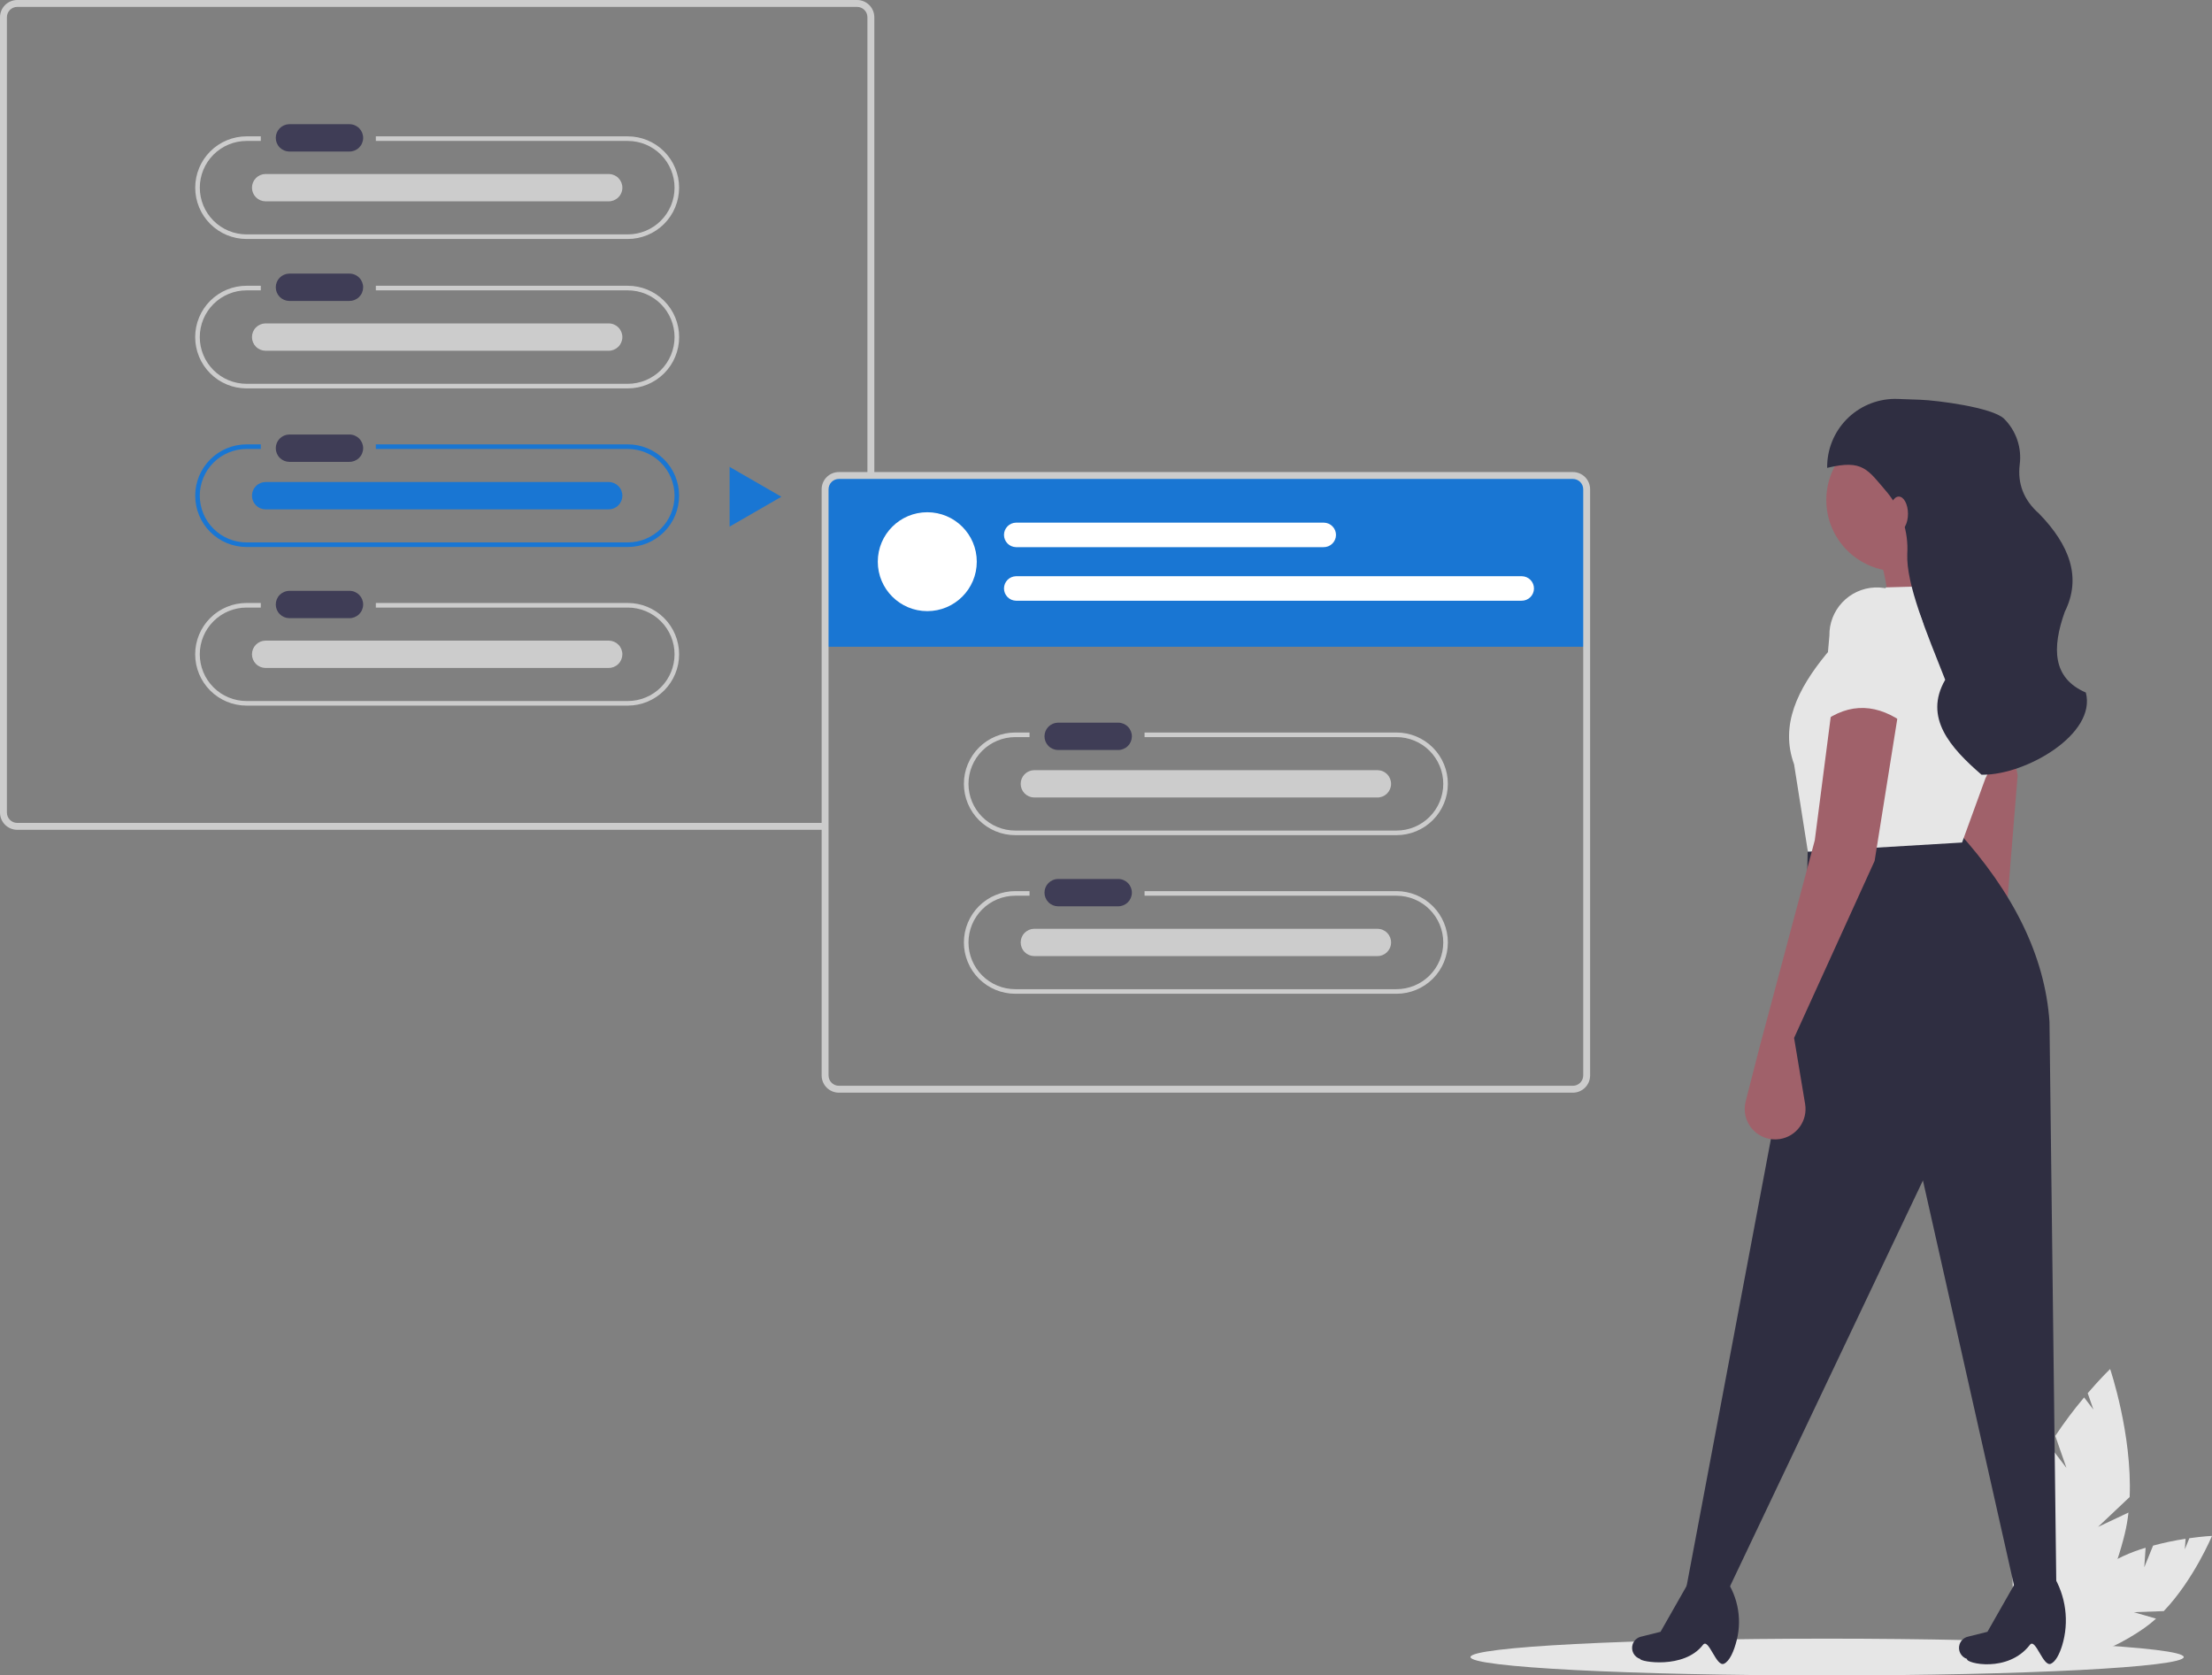 <svg width="338" height="256" viewBox="0 0 338 256" fill="none" xmlns="http://www.w3.org/2000/svg">
<rect x="0" y="0" width="338" height="256" fill="#808080" stroke="none"/>
<g clip-path="url(#clip0)">
<path d="M327.652 239.472L328.997 236.163C330.63 235.722 332.287 235.374 333.96 235.12L333.85 236.729L334.538 235.035C336.61 234.742 338 234.678 338 234.678C338 234.678 335.206 241.382 330.63 246.171L326.046 246.338L329.453 247.319C328.89 247.833 328.294 248.312 327.67 248.751C321.366 253.161 314.814 254.679 313.035 252.142C311.257 249.605 314.926 243.973 321.23 239.563C323.269 238.207 325.504 237.172 327.857 236.493L327.652 239.472Z" fill="#E6E6E6"/>
<path d="M315.758 224.29L314.053 219.401C315.41 217.36 316.881 215.397 318.459 213.522L319.88 215.379L319.007 212.876C320.981 210.576 322.435 209.178 322.435 209.178C322.435 209.178 325.815 219.149 325.418 228.739L320.587 233.304L325.237 231.114C325.116 232.213 324.925 233.303 324.667 234.378C322.026 245.207 316.346 253.124 311.979 252.061C307.611 250.998 306.212 241.358 308.852 230.529C309.774 227.104 311.216 223.84 313.128 220.851L315.758 224.29Z" fill="#E6E6E6"/>
<path d="M279.188 256C309.284 256 333.682 254.742 333.682 253.19C333.682 251.638 309.284 250.38 279.188 250.38C249.091 250.38 224.693 251.638 224.693 253.19C224.693 254.742 249.091 256 279.188 256Z" fill="#E6E6E6"/>
<path d="M95.926 43.663H57.429V44.365H95.926C97.821 44.365 99.639 45.117 100.979 46.456C102.32 47.795 103.072 49.611 103.072 51.504C103.072 53.398 102.32 55.214 100.979 56.553C99.639 57.892 97.821 58.644 95.926 58.644H37.673C35.778 58.644 33.96 57.892 32.62 56.553C31.28 55.214 30.527 53.398 30.527 51.504C30.527 49.611 31.28 47.795 32.62 46.456C33.96 45.117 35.778 44.365 37.673 44.365H39.85V43.663H37.673C35.591 43.663 33.595 44.489 32.123 45.959C30.651 47.43 29.823 49.425 29.823 51.504C29.823 53.584 30.651 55.579 32.123 57.049C33.595 58.52 35.591 59.346 37.673 59.346H95.926C98.008 59.346 100.004 58.52 101.477 57.049C102.949 55.579 103.776 53.584 103.776 51.504C103.776 49.425 102.949 47.43 101.477 45.959C100.004 44.489 98.008 43.663 95.926 43.663Z" fill="#CCCCCC"/>
<path d="M95.926 67.897H57.429V68.6H95.926C97.821 68.6 99.639 69.352 100.979 70.691C102.32 72.03 103.072 73.846 103.072 75.739C103.072 77.632 102.32 79.448 100.979 80.787C99.639 82.126 97.821 82.878 95.926 82.878H37.673C35.778 82.878 33.96 82.126 32.62 80.787C31.28 79.448 30.527 77.632 30.527 75.739C30.527 73.846 31.28 72.03 32.62 70.691C33.96 69.352 35.778 68.6 37.673 68.6H39.85V67.897H37.673C35.592 67.899 33.597 68.725 32.126 70.196C30.655 71.666 29.829 73.66 29.829 75.739C29.829 77.818 30.655 79.812 32.126 81.282C33.597 82.752 35.592 83.579 37.673 83.581H95.926C98.007 83.579 100.002 82.752 101.473 81.282C102.944 79.812 103.77 77.818 103.77 75.739C103.77 73.66 102.944 71.666 101.473 70.196C100.002 68.725 98.007 67.899 95.926 67.897Z" fill="#1976D3"/>
<path d="M95.926 92.132H57.429V92.834H95.926C97.821 92.834 99.639 93.587 100.979 94.925C102.32 96.264 103.072 98.08 103.072 99.974C103.072 101.867 102.32 103.683 100.979 105.022C99.639 106.361 97.821 107.113 95.926 107.113H37.673C35.778 107.113 33.96 106.361 32.62 105.022C31.28 103.683 30.527 101.867 30.527 99.974C30.527 98.08 31.28 96.264 32.62 94.925C33.96 93.587 35.778 92.834 37.673 92.834H39.85V92.132H37.673C35.591 92.132 33.595 92.958 32.123 94.429C30.651 95.899 29.823 97.894 29.823 99.974C29.823 102.053 30.651 104.048 32.123 105.518C33.595 106.989 35.591 107.815 37.673 107.815H95.926C98.007 107.814 100.002 106.987 101.473 105.517C102.944 104.046 103.77 102.052 103.77 99.974C103.77 97.895 102.944 95.901 101.473 94.431C100.002 92.96 98.007 92.133 95.926 92.132Z" fill="#CCCCCC"/>
<path d="M44.195 41.807C43.647 41.816 43.124 42.04 42.739 42.431C42.355 42.821 42.139 43.347 42.139 43.895C42.139 44.443 42.355 44.969 42.739 45.36C43.124 45.751 43.647 45.975 44.195 45.984H53.366C53.92 45.992 54.455 45.781 54.853 45.396C55.252 45.011 55.48 44.483 55.489 43.93C55.498 43.376 55.287 42.842 54.902 42.444C54.517 42.046 53.989 41.817 53.435 41.807C53.412 41.807 53.389 41.807 53.366 41.807H44.195Z" fill="#3F3D56"/>
<path d="M44.195 66.393C43.647 66.402 43.124 66.626 42.739 67.016C42.354 67.407 42.139 67.933 42.139 68.481C42.139 69.029 42.354 69.555 42.739 69.946C43.124 70.337 43.647 70.561 44.195 70.57H53.366C53.921 70.579 54.456 70.367 54.855 69.982C55.253 69.597 55.482 69.069 55.491 68.515C55.5 67.962 55.289 67.427 54.903 67.029C54.517 66.631 53.989 66.402 53.435 66.393C53.412 66.392 53.389 66.392 53.366 66.393H44.195Z" fill="#3F3D56"/>
<path d="M44.195 90.276C43.647 90.285 43.124 90.509 42.739 90.9C42.354 91.29 42.139 91.816 42.139 92.364C42.139 92.912 42.354 93.439 42.739 93.829C43.124 94.22 43.647 94.444 44.195 94.453H53.366C53.921 94.462 54.456 94.251 54.855 93.865C55.253 93.48 55.482 92.953 55.491 92.399C55.5 91.845 55.289 91.31 54.903 90.912C54.517 90.514 53.989 90.285 53.435 90.276C53.412 90.276 53.389 90.276 53.366 90.276H44.195Z" fill="#3F3D56"/>
<path d="M40.558 49.416C40.009 49.425 39.486 49.649 39.102 50.04C38.717 50.43 38.501 50.956 38.501 51.505C38.501 52.053 38.717 52.579 39.102 52.969C39.486 53.36 40.009 53.584 40.558 53.593H92.973C93.527 53.602 94.062 53.391 94.461 53.005C94.859 52.62 95.088 52.093 95.098 51.539C95.107 50.985 94.895 50.45 94.51 50.052C94.124 49.654 93.596 49.425 93.041 49.416C93.019 49.416 92.996 49.416 92.973 49.416H40.558Z" fill="#CCCCCC"/>
<path d="M95.926 20.833H57.429V21.536H95.926C97.821 21.536 99.639 22.288 100.979 23.627C102.32 24.965 103.072 26.781 103.072 28.675C103.072 30.568 102.32 32.384 100.979 33.723C99.639 35.062 97.821 35.814 95.926 35.814H37.673C35.779 35.813 33.962 35.06 32.623 33.721C31.284 32.383 30.532 30.567 30.532 28.675C30.532 26.782 31.284 24.967 32.623 23.628C33.962 22.29 35.779 21.537 37.673 21.536H39.85V20.833H37.673C35.592 20.835 33.597 21.661 32.126 23.132C30.655 24.602 29.829 26.596 29.829 28.675C29.829 30.754 30.655 32.747 32.126 34.218C33.597 35.688 35.592 36.515 37.673 36.517H95.926C98.007 36.515 100.002 35.688 101.473 34.218C102.944 32.747 103.77 30.754 103.77 28.675C103.77 26.596 102.944 24.602 101.473 23.132C100.002 21.661 98.007 20.835 95.926 20.833Z" fill="#CCCCCC"/>
<path d="M44.195 18.977C43.647 18.986 43.124 19.21 42.739 19.601C42.354 19.992 42.139 20.518 42.139 21.066C42.139 21.614 42.354 22.14 42.739 22.53C43.124 22.921 43.647 23.145 44.195 23.154H53.366C53.921 23.163 54.456 22.952 54.855 22.567C55.253 22.181 55.482 21.654 55.491 21.1C55.5 20.546 55.289 20.011 54.903 19.613C54.517 19.215 53.989 18.986 53.435 18.977C53.412 18.977 53.389 18.977 53.366 18.977H44.195Z" fill="#3F3D56"/>
<path d="M40.558 26.586C40.009 26.595 39.486 26.819 39.102 27.21C38.717 27.601 38.501 28.127 38.501 28.675C38.501 29.223 38.717 29.749 39.102 30.14C39.486 30.53 40.009 30.754 40.558 30.763H92.973C93.247 30.768 93.52 30.719 93.776 30.618C94.031 30.517 94.265 30.367 94.462 30.176C94.66 29.986 94.818 29.758 94.927 29.506C95.036 29.254 95.095 28.983 95.099 28.709C95.104 28.435 95.054 28.162 94.953 27.907C94.852 27.652 94.702 27.419 94.511 27.222C94.32 27.024 94.091 26.867 93.839 26.758C93.587 26.649 93.316 26.591 93.041 26.586C93.018 26.586 92.996 26.586 92.973 26.586H40.558Z" fill="#CCCCCC"/>
<path d="M40.558 73.651C40.009 73.66 39.486 73.884 39.102 74.274C38.717 74.665 38.501 75.191 38.501 75.739C38.501 76.287 38.717 76.813 39.102 77.204C39.486 77.594 40.009 77.819 40.558 77.828H92.973C93.247 77.832 93.52 77.782 93.775 77.682C94.031 77.581 94.264 77.431 94.461 77.24C94.658 77.049 94.816 76.822 94.925 76.57C95.034 76.318 95.093 76.048 95.098 75.773C95.102 75.499 95.052 75.227 94.952 74.972C94.851 74.716 94.701 74.484 94.51 74.287C94.319 74.09 94.091 73.932 93.839 73.823C93.587 73.714 93.316 73.655 93.041 73.651C93.019 73.65 92.996 73.65 92.973 73.651H40.558Z" fill="#1976D3"/>
<path d="M40.558 97.885C40.009 97.894 39.486 98.118 39.102 98.509C38.717 98.899 38.501 99.425 38.501 99.974C38.501 100.522 38.717 101.048 39.102 101.438C39.486 101.829 40.009 102.053 40.558 102.062H92.973C93.247 102.066 93.52 102.017 93.775 101.916C94.031 101.815 94.264 101.665 94.461 101.474C94.658 101.284 94.816 101.056 94.925 100.804C95.034 100.553 95.093 100.282 95.098 100.008C95.102 99.734 95.052 99.461 94.952 99.206C94.851 98.951 94.701 98.718 94.51 98.521C94.319 98.324 94.091 98.166 93.839 98.057C93.587 97.948 93.316 97.89 93.041 97.885C93.019 97.885 92.996 97.885 92.973 97.885H40.558Z" fill="#CCCCCC"/>
<path d="M119.396 75.902L111.486 71.339V80.464L119.396 75.902L111.486 71.339V80.464L119.396 75.902Z" fill="#1976D3"/>
<path d="M126.252 125.739H2.637C2.217 125.738 1.815 125.572 1.519 125.275C1.222 124.979 1.055 124.577 1.055 124.158V2.634C1.055 2.215 1.222 1.813 1.519 1.517C1.815 1.221 2.217 1.054 2.637 1.054H130.962C131.382 1.054 131.784 1.221 132.08 1.517C132.377 1.813 132.544 2.215 132.544 2.634V74.585H133.599V2.634C133.598 1.936 133.32 1.266 132.826 0.772C132.332 0.279 131.661 0.001 130.962 0H2.637C1.938 0.001 1.267 0.279 0.773 0.772C0.279 1.266 0.001 1.936 0 2.634V124.158C0.001 124.857 0.279 125.526 0.773 126.02C1.267 126.514 1.938 126.792 2.637 126.792H126.252V125.739Z" fill="#CCCCCC"/>
<path d="M239.667 72.829H128.857C127.419 72.829 126.252 73.738 126.252 74.859V98.819H242.272V74.859C242.272 73.738 241.105 72.829 239.667 72.829Z" fill="#1976D3"/>
<path d="M240.339 72.126H128.186C127.486 72.126 126.816 72.404 126.321 72.898C125.827 73.392 125.549 74.062 125.549 74.76V164.323C125.549 165.021 125.827 165.691 126.321 166.185C126.816 166.679 127.486 166.957 128.186 166.957H240.339C241.038 166.957 241.708 166.679 242.203 166.185C242.697 165.691 242.975 165.021 242.975 164.323V74.76C242.975 74.062 242.697 73.392 242.203 72.898C241.708 72.404 241.038 72.126 240.339 72.126ZM241.921 164.323C241.92 164.742 241.753 165.143 241.457 165.44C241.16 165.736 240.758 165.903 240.339 165.903H128.186C127.766 165.903 127.364 165.736 127.068 165.44C126.771 165.143 126.604 164.742 126.604 164.323V74.76C126.604 74.341 126.771 73.94 127.068 73.643C127.364 73.347 127.766 73.18 128.186 73.18H240.339C240.758 73.18 241.16 73.347 241.457 73.643C241.753 73.94 241.92 74.341 241.921 74.76V164.323Z" fill="#CCCCCC"/>
<path d="M213.389 111.925H174.891V112.628H213.389C215.284 112.628 217.102 113.38 218.442 114.719C219.782 116.058 220.535 117.874 220.535 119.767C220.535 121.661 219.782 123.476 218.442 124.815C217.102 126.154 215.284 126.906 213.389 126.906H155.136C153.24 126.906 151.423 126.154 150.082 124.815C148.742 123.476 147.989 121.661 147.989 119.767C147.989 117.874 148.742 116.058 150.082 114.719C151.423 113.38 153.24 112.628 155.136 112.628H157.313V111.925H155.136C153.054 111.925 151.057 112.752 149.585 114.222C148.113 115.693 147.286 117.687 147.286 119.767C147.286 121.847 148.113 123.841 149.585 125.312C151.057 126.783 153.054 127.609 155.136 127.609H213.389C215.471 127.609 217.467 126.783 218.939 125.312C220.411 123.841 221.238 121.847 221.238 119.767C221.238 117.687 220.411 115.693 218.939 114.222C217.467 112.752 215.471 111.925 213.389 111.925Z" fill="#CCCCCC"/>
<path d="M213.389 136.16H174.891V136.862H213.389C215.284 136.862 217.102 137.614 218.442 138.953C219.782 140.292 220.535 142.108 220.535 144.001C220.535 145.895 219.782 147.711 218.442 149.05C217.102 150.389 215.284 151.141 213.389 151.141H155.136C153.24 151.141 151.423 150.389 150.082 149.05C148.742 147.711 147.989 145.895 147.989 144.001C147.989 142.108 148.742 140.292 150.082 138.953C151.423 137.614 153.24 136.862 155.136 136.862H157.313V136.16H155.136C153.054 136.16 151.057 136.986 149.585 138.457C148.113 139.927 147.286 141.922 147.286 144.001C147.286 146.081 148.113 148.076 149.585 149.546C151.057 151.017 153.054 151.843 155.136 151.843H213.389C215.471 151.843 217.467 151.017 218.939 149.546C220.411 148.076 221.238 146.081 221.238 144.001C221.238 141.922 220.411 139.927 218.939 138.457C217.467 136.986 215.471 136.16 213.389 136.16Z" fill="#CCCCCC"/>
<path d="M161.658 110.421C161.109 110.43 160.586 110.654 160.202 111.044C159.817 111.435 159.601 111.961 159.601 112.509C159.601 113.057 159.817 113.583 160.202 113.974C160.586 114.365 161.109 114.589 161.658 114.598H170.829C171.383 114.607 171.919 114.395 172.317 114.01C172.716 113.625 172.945 113.097 172.954 112.544C172.963 111.99 172.751 111.455 172.366 111.057C171.98 110.659 171.452 110.43 170.898 110.421C170.875 110.42 170.852 110.42 170.829 110.421H161.658Z" fill="#3F3D56"/>
<path d="M161.658 134.304C161.109 134.313 160.586 134.537 160.202 134.928C159.817 135.318 159.601 135.844 159.601 136.392C159.601 136.941 159.817 137.467 160.202 137.857C160.586 138.248 161.109 138.472 161.658 138.481H170.829C171.383 138.49 171.919 138.279 172.317 137.893C172.716 137.508 172.945 136.981 172.954 136.427C172.963 135.873 172.751 135.338 172.366 134.94C171.98 134.542 171.452 134.313 170.898 134.304C170.875 134.304 170.852 134.304 170.829 134.304H161.658Z" fill="#3F3D56"/>
<path d="M158.02 117.679C157.472 117.688 156.949 117.912 156.564 118.302C156.179 118.693 155.964 119.219 155.964 119.767C155.964 120.315 156.179 120.841 156.564 121.232C156.949 121.622 157.472 121.846 158.02 121.855H210.435C210.71 121.86 210.983 121.81 211.238 121.71C211.493 121.609 211.726 121.459 211.924 121.268C212.121 121.077 212.279 120.849 212.388 120.598C212.497 120.346 212.556 120.076 212.56 119.801C212.565 119.527 212.515 119.255 212.414 118.999C212.313 118.744 212.163 118.512 211.972 118.315C211.781 118.117 211.553 117.96 211.301 117.851C211.05 117.742 210.779 117.683 210.504 117.679C210.481 117.678 210.458 117.678 210.435 117.679H158.02Z" fill="#CCCCCC"/>
<path d="M158.02 141.913C157.472 141.922 156.949 142.146 156.564 142.537C156.179 142.927 155.964 143.454 155.964 144.002C155.964 144.55 156.179 145.076 156.564 145.466C156.949 145.857 157.472 146.081 158.02 146.09H210.435C210.71 146.094 210.983 146.045 211.238 145.944C211.493 145.843 211.726 145.693 211.924 145.503C212.121 145.312 212.279 145.084 212.388 144.832C212.497 144.581 212.556 144.31 212.56 144.036C212.565 143.762 212.515 143.489 212.414 143.234C212.313 142.979 212.163 142.746 211.972 142.549C211.781 142.352 211.553 142.194 211.301 142.085C211.05 141.976 210.779 141.918 210.504 141.913C210.481 141.913 210.458 141.913 210.435 141.913H158.02Z" fill="#CCCCCC"/>
<path d="M141.692 93.379C145.869 93.379 149.255 89.997 149.255 85.824C149.255 81.651 145.869 78.268 141.692 78.268C137.515 78.268 134.129 81.651 134.129 85.824C134.129 89.997 137.515 93.379 141.692 93.379Z" fill="white"/>
<path d="M155.257 79.859C154.765 79.868 154.296 80.068 153.951 80.418C153.607 80.769 153.413 81.24 153.413 81.731C153.413 82.223 153.607 82.694 153.951 83.044C154.296 83.394 154.765 83.595 155.257 83.603H202.238C202.484 83.607 202.728 83.563 202.957 83.473C203.186 83.382 203.395 83.248 203.572 83.077C203.749 82.906 203.89 82.702 203.988 82.476C204.086 82.251 204.138 82.008 204.142 81.762C204.146 81.516 204.102 81.272 204.011 81.043C203.921 80.815 203.786 80.606 203.615 80.43C203.444 80.253 203.24 80.112 203.014 80.014C202.788 79.916 202.545 79.864 202.299 79.859C202.279 79.859 202.258 79.859 202.238 79.859H155.257Z" fill="white"/>
<path d="M155.257 88.044C154.765 88.053 154.296 88.253 153.951 88.603C153.607 88.954 153.413 89.425 153.413 89.916C153.413 90.408 153.607 90.879 153.951 91.229C154.296 91.579 154.765 91.78 155.257 91.788H232.49C232.987 91.796 233.467 91.607 233.824 91.262C234.181 90.916 234.387 90.444 234.395 89.947C234.403 89.451 234.213 88.971 233.868 88.615C233.522 88.258 233.049 88.053 232.552 88.044C232.531 88.044 232.511 88.044 232.49 88.044H155.257Z" fill="white"/>
<path d="M304.026 95.368L288.557 97.124C288.768 92.377 288.366 87.95 286.799 84.129L299.456 79.563C298.321 84.29 300.451 89.682 304.026 95.368Z" fill="#A0616A"/>
<path d="M305.892 148.082L310.902 157.018C311.201 157.55 311.391 158.135 311.463 158.741C311.535 159.346 311.487 159.96 311.321 160.547C311.155 161.134 310.876 161.682 310.498 162.161C310.12 162.64 309.651 163.04 309.119 163.338C309.099 163.349 309.079 163.36 309.059 163.371C308.384 163.736 307.629 163.928 306.861 163.93C306.094 163.933 305.337 163.745 304.66 163.384C303.983 163.023 303.406 162.5 302.98 161.862C302.554 161.224 302.293 160.491 302.221 159.728L301.406 151.188L298.63 118.591L293.895 97.15L303.726 94.362L308.302 118.472L305.892 148.082Z" fill="#A0616A"/>
<path d="M314.222 243.234L307.893 242.883L293.83 180.365L263.946 243.234L257.618 242.883L275.9 145.945L276.251 128.383L299.104 126.978C307.645 136.362 312.482 146.066 313.167 156.13L314.222 243.234Z" fill="#2F2E41"/>
<path d="M263.433 254.211C262.235 254.757 261.083 250.201 260.221 251.324C257.326 255.096 250.585 253.913 250.615 253.477C250.169 253.334 249.798 253.019 249.584 252.603C249.37 252.186 249.33 251.702 249.473 251.257C249.482 251.23 249.491 251.203 249.501 251.177C249.602 250.909 249.766 250.67 249.979 250.48C250.193 250.289 250.449 250.154 250.727 250.084L253.733 249.334L258.452 241.042L263.27 240.717C264.344 242.085 265.094 243.678 265.463 245.377C265.831 247.077 265.81 248.837 265.399 250.527C264.962 252.309 264.287 253.822 263.433 254.211Z" fill="#2F2E41"/>
<path d="M313.385 254.211C312.187 254.757 311.036 250.201 310.174 251.324C306.838 255.667 300.343 254.168 300.567 253.477C300.346 253.406 300.142 253.292 299.965 253.142C299.788 252.992 299.642 252.809 299.536 252.603C299.43 252.397 299.366 252.172 299.347 251.941C299.328 251.71 299.355 251.477 299.426 251.256C299.434 251.23 299.444 251.203 299.454 251.177C299.554 250.909 299.718 250.67 299.932 250.48C300.145 250.289 300.402 250.154 300.679 250.084L303.685 249.334L308.405 241.042L313.548 240.392L313.678 240.604C314.672 242.205 315.313 243.999 315.558 245.867C315.804 247.736 315.647 249.634 315.099 251.437C314.671 252.806 314.089 253.89 313.385 254.211Z" fill="#2F2E41"/>
<path d="M289.963 87.29C295.982 87.29 300.862 82.415 300.862 76.402C300.862 70.389 295.982 65.514 289.963 65.514C283.944 65.514 279.064 70.389 279.064 76.402C279.064 82.415 283.944 87.29 289.963 87.29Z" fill="#A0616A"/>
<path d="M299.807 128.735L276.251 130.139L274.142 116.793C271.958 110.793 274.688 105.282 279.064 99.934L288.205 89.749L300.862 89.397C302.565 89.956 304.075 90.988 305.214 92.371C306.353 93.755 307.074 95.433 307.294 97.211C308.206 104.678 306.842 112.246 303.381 118.926L299.807 128.735Z" fill="#E6E6E6"/>
<path d="M274.142 158.589L275.828 168.692C275.928 169.293 275.909 169.909 275.771 170.503C275.633 171.097 275.38 171.658 275.025 172.154C274.67 172.65 274.221 173.072 273.703 173.395C273.186 173.717 272.609 173.935 272.007 174.035C271.985 174.039 271.962 174.043 271.939 174.046C271.18 174.161 270.405 174.086 269.682 173.829C268.959 173.571 268.311 173.139 267.796 172.57C267.281 172.002 266.915 171.314 266.731 170.57C266.547 169.826 266.55 169.047 266.74 168.305L268.868 159.994L277.306 128.383L280.119 106.607L290.315 107.31L286.447 131.544L274.142 158.589Z" fill="#A0616A"/>
<path d="M303.033 118.373H302.781C298.027 114.258 293.895 109.645 297.232 103.869C294.402 96.695 291.248 89.244 291.438 84.635C291.638 81.227 290.54 77.869 288.365 75.237C285.358 71.728 284.689 70.161 279.197 71.488C279.159 68.731 280.218 66.072 282.142 64.096C284.066 62.119 286.698 60.988 289.457 60.949C289.631 60.947 289.806 60.949 289.98 60.955L293.411 61.08C296.035 61.175 304.423 62.247 306.224 63.977C307.137 64.884 307.828 65.989 308.243 67.207C308.658 68.424 308.786 69.721 308.616 70.996C308.28 73.857 309.183 76.383 311.597 78.501C316.218 83.275 318.124 88.228 315.504 93.481C313.526 99.041 313.621 103.618 318.722 105.819C320.379 112.171 309.604 118.373 303.033 118.373Z" fill="#2F2E41"/>
<path d="M291.369 110.822C287.005 107.487 282.668 107.223 278.361 110.471L279.537 97.134C279.504 95.249 280.208 93.425 281.498 92.05C282.789 90.674 284.565 89.855 286.45 89.765C287.402 89.72 288.354 89.862 289.251 90.185C290.148 90.507 290.972 91.002 291.678 91.643C292.383 92.284 292.955 93.057 293.362 93.918C293.768 94.78 294 95.713 294.046 96.664C294.053 96.819 294.055 96.974 294.053 97.129L291.369 110.822Z" fill="#E6E6E6"/>
<path d="M290.139 81.144C290.915 81.144 291.545 79.964 291.545 78.509C291.545 77.055 290.915 75.875 290.139 75.875C289.362 75.875 288.732 77.055 288.732 78.509C288.732 79.964 289.362 81.144 290.139 81.144Z" fill="#A0616A"/>
</g>
<defs>
<clipPath id="clip0">
<rect width="338" height="256" fill="white"/>
</clipPath>
</defs>
</svg>
